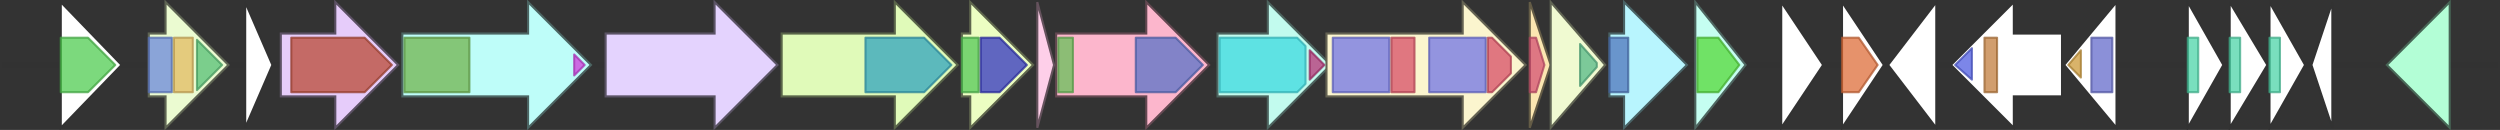 <svg version="1.1" baseProfile="full" xmlns="http://www.w3.org/2000/svg" width="1193" height="62">
	<rect width="100%" height="100%" fill="#333333" stroke="none"/>
	<line x1="1" y1="31" x2="1192" y2="31" style="stroke:rgb(50,50,50); stroke-width:3 "/>
	<g>
		<title>hapH</title>
		<polygon class="hapH" points="504,16 547,16 547,1 577,31 547,61 547,46 504,46" fill="rgb(252,182,204)" fill-opacity="1.0" stroke="rgb(100,72,81)" stroke-width="1" />
		<g>
			<title>PF00550</title>
			<rect class="PF00550" x="505" y="18" stroke-linejoin="round" width="7" height="26" fill="rgb(103,191,88)" stroke="rgb(82,152,70)" stroke-width="1" opacity="0.75" />
		</g>
		<g>
			<title>PF00155</title>
			<polygon class="PF00155" points="542,18 561,18 574,31 561,44 542,44" stroke-linejoin="round" width="34" height="26" fill="rgb(89,113,198)" stroke="rgb(71,90,158)" stroke-width="1" opacity="0.75" />
		</g>
	</g>
	<g>
		<title>hapI</title>
		<polygon class="hapI" points="581,16 605,16 605,1 635,31 605,61 605,46 581,46" fill="rgb(194,251,238)" fill-opacity="1.0" stroke="rgb(77,100,95)" stroke-width="1" />
		<g>
			<title>PF00501</title>
			<polygon class="PF00501" points="582,18 619,18 623,22 623,40 619,44 582,44" stroke-linejoin="round" width="41" height="26" fill="rgb(60,217,223)" stroke="rgb(48,173,178)" stroke-width="1" opacity="0.75" />
		</g>
		<g>
			<title>PF13193</title>
			<polygon class="PF13193" points="625,24 632,31 632,31 625,38" stroke-linejoin="round" width="7" height="26" fill="rgb(182,50,118)" stroke="rgb(145,39,94)" stroke-width="1" opacity="0.75" />
		</g>
	</g>
	<g>
		<title>hapJ</title>
		<polygon class="hapJ" points="633,16 698,16 698,1 728,31 698,61 698,46 633,46" fill="rgb(251,245,206)" fill-opacity="1.0" stroke="rgb(100,98,82)" stroke-width="1" />
		<g>
			<title>PF00109</title>
			<rect class="PF00109" x="636" y="18" stroke-linejoin="round" width="27" height="26" fill="rgb(112,116,228)" stroke="rgb(89,92,182)" stroke-width="1" opacity="0.75" />
		</g>
		<g>
			<title>PF02801</title>
			<rect class="PF02801" x="664" y="18" stroke-linejoin="round" width="11" height="26" fill="rgb(215,78,102)" stroke="rgb(172,62,81)" stroke-width="1" opacity="0.75" />
		</g>
		<g>
			<title>PF00109</title>
			<rect class="PF00109" x="682" y="18" stroke-linejoin="round" width="27" height="26" fill="rgb(112,116,228)" stroke="rgb(89,92,182)" stroke-width="1" opacity="0.75" />
		</g>
		<g>
			<title>PF02801</title>
			<polygon class="PF02801" points="710,18 712,18 721,27 721,35 712,44 710,44" stroke-linejoin="round" width="11" height="26" fill="rgb(215,78,102)" stroke="rgb(172,62,81)" stroke-width="1" opacity="0.75" />
		</g>
	</g>
	<g>
		<title>hapK</title>
		<polygon class="hapK" points="730,16 730,16 730,1 740,31 730,61 730,46 730,46" fill="rgb(251,230,177)" fill-opacity="1.0" stroke="rgb(100,92,70)" stroke-width="1" />
		<g>
			<title>PF11639</title>
			<polygon class="PF11639" points="730,18 733,18 737,31 733,44 730,44" stroke-linejoin="round" width="10" height="26" fill="rgb(212,82,116)" stroke="rgb(169,65,92)" stroke-width="1" opacity="0.75" />
		</g>
	</g>
	<g>
		<title>hapL</title>
		<polygon class="hapL" points="740,16 740,16 740,1 766,31 740,61 740,46 740,46" fill="rgb(240,250,209)" fill-opacity="1.0" stroke="rgb(96,100,83)" stroke-width="1" />
		<g>
			<title>PF01648</title>
			<polygon class="PF01648" points="754,21 762,30 762,32 754,41" stroke-linejoin="round" width="8" height="26" fill="rgb(85,184,135)" stroke="rgb(68,147,108)" stroke-width="1" opacity="0.75" />
		</g>
	</g>
	<g>
		<title>hapM</title>
		<polygon class="hapM" points="768,16 775,16 775,1 805,31 775,61 775,46 768,46" fill="rgb(184,245,254)" fill-opacity="1.0" stroke="rgb(73,98,101)" stroke-width="1" />
		<g>
			<title>PF00881</title>
			<rect class="PF00881" x="768" y="18" stroke-linejoin="round" width="9" height="26" fill="rgb(79,118,187)" stroke="rgb(63,94,149)" stroke-width="1" opacity="0.75" />
		</g>
	</g>
	<g>
		<title>hapN</title>
		<polygon class="hapN" points="809,16 809,16 809,1 833,31 809,61 809,46 809,46" fill="rgb(197,254,241)" fill-opacity="1.0" stroke="rgb(78,101,96)" stroke-width="1" />
		<g>
			<title>PF06966</title>
			<polygon class="PF06966" points="810,18 820,18 830,31 820,44 810,44" stroke-linejoin="round" width="21" height="26" fill="rgb(84,216,56)" stroke="rgb(67,172,44)" stroke-width="1" opacity="0.75" />
		</g>
	</g>
	<g>
		<polygon class="NoName" points="850,16 850,16 850,1 870,31 850,61 850,46 850,46" fill="rgb(255,255,255)" fill-opacity="1.0" stroke="rgb(50,50,50)" stroke-width="1" />
	</g>
	<g>
		<polygon class="NoName" points="879,16 879,16 879,1 899,31 879,61 879,46 879,46" fill="rgb(255,255,255)" fill-opacity="1.0" stroke="rgb(50,50,50)" stroke-width="1" />
		<g>
			<title>PF09998</title>
			<polygon class="PF09998" points="879,18 887,18 896,31 887,44 879,44" stroke-linejoin="round" width="18" height="26" fill="rgb(221,109,58)" stroke="rgb(176,87,46)" stroke-width="1" opacity="0.75" />
		</g>
	</g>
	<g>
		<polygon class="NoName" points="924,16 924,16 924,1 901,31 924,61 924,46 924,46" fill="rgb(255,255,255)" fill-opacity="1.0" stroke="rgb(50,50,50)" stroke-width="1" />
	</g>
	<g>
		<polygon class="NoName" points="29,16 29,16 29,1 58,31 29,61 29,46 29,46" fill="rgb(255,255,255)" fill-opacity="1.0" stroke="rgb(50,50,50)" stroke-width="1" />
		<g>
			<title>PF00701</title>
			<polygon class="PF00701" points="29,18 42,18 55,31 42,44 29,44" stroke-linejoin="round" width="28" height="26" fill="rgb(80,204,82)" stroke="rgb(64,163,65)" stroke-width="1" opacity="0.75" />
		</g>
	</g>
	<g>
		<polygon class="NoName" points="984,16 961,16 961,1 931,31 961,61 961,46 984,46" fill="rgb(255,255,255)" fill-opacity="1.0" stroke="rgb(50,50,50)" stroke-width="1" />
		<g>
			<title>PF02518</title>
			<polygon class="PF02518" points="933,31 941,23 941,38" stroke-linejoin="round" width="10" height="26" fill="rgb(80,94,225)" stroke="rgb(64,75,180)" stroke-width="1" opacity="0.75" />
		</g>
		<g>
			<title>PF00512</title>
			<rect class="PF00512" x="947" y="18" stroke-linejoin="round" width="6" height="26" fill="rgb(193,125,62)" stroke="rgb(154,100,49)" stroke-width="1" opacity="0.75" />
		</g>
	</g>
	<g>
		<polygon class="NoName" points="1010,16 1010,16 1010,1 985,31 1010,61 1010,46 1010,46" fill="rgb(255,255,255)" fill-opacity="1.0" stroke="rgb(50,50,50)" stroke-width="1" />
		<g>
			<title>PF00486</title>
			<polygon class="PF00486" points="987,31 993,24 993,37" stroke-linejoin="round" width="7" height="26" fill="rgb(204,153,57)" stroke="rgb(163,122,45)" stroke-width="1" opacity="0.75" />
		</g>
		<g>
			<title>PF00072</title>
			<polygon class="PF00072" points="998,18 998,18 1008,18 1008,44 998,44 998,43" stroke-linejoin="round" width="10" height="26" fill="rgb(100,107,203)" stroke="rgb(80,85,162)" stroke-width="1" opacity="0.75" />
		</g>
	</g>
	<g>
		<polygon class="NoName" points="1044,16 1044,16 1044,1 1061,31 1044,61 1044,46 1044,46" fill="rgb(255,255,255)" fill-opacity="1.0" stroke="rgb(50,50,50)" stroke-width="1" />
		<g>
			<title>PF07484</title>
			<rect class="PF07484" x="1044" y="18" stroke-linejoin="round" width="5" height="26" fill="rgb(76,212,168)" stroke="rgb(60,169,134)" stroke-width="1" opacity="0.75" />
		</g>
	</g>
	<g>
		<polygon class="NoName" points="1064,16 1064,16 1064,1 1082,31 1064,61 1064,46 1064,46" fill="rgb(255,255,255)" fill-opacity="1.0" stroke="rgb(50,50,50)" stroke-width="1" />
		<g>
			<title>PF07484</title>
			<rect class="PF07484" x="1064" y="18" stroke-linejoin="round" width="5" height="26" fill="rgb(76,212,168)" stroke="rgb(60,169,134)" stroke-width="1" opacity="0.75" />
		</g>
	</g>
	<g>
		<polygon class="NoName" points="1083,16 1083,16 1083,1 1100,31 1083,61 1083,46 1083,46" fill="rgb(255,255,255)" fill-opacity="1.0" stroke="rgb(50,50,50)" stroke-width="1" />
		<g>
			<title>PF07484</title>
			<rect class="PF07484" x="1083" y="18" stroke-linejoin="round" width="5" height="26" fill="rgb(76,212,168)" stroke="rgb(60,169,134)" stroke-width="1" opacity="0.75" />
		</g>
	</g>
	<g>
		<polygon class="NoName" points="1113,16 1113,16 1113,1 1103,31 1113,61 1113,46 1113,46" fill="rgb(255,255,255)" fill-opacity="1.0" stroke="rgb(50,50,50)" stroke-width="1" />
	</g>
	<g>
		<title>orf15</title>
		<polygon class="orf15" points="1169,16 1169,16 1169,1 1139,31 1169,61 1169,46 1169,46" fill="rgb(179,254,214)" fill-opacity="1.0" stroke="rgb(71,101,85)" stroke-width="1" />
	</g>
	<g>
		<title>hapA</title>
		<polygon class="hapA" points="71,16 79,16 79,1 109,31 79,61 79,46 71,46" fill="rgb(235,251,209)" fill-opacity="1.0" stroke="rgb(94,100,83)" stroke-width="1" />
		<g>
			<title>PF02771</title>
			<rect class="PF02771" x="71" y="18" stroke-linejoin="round" width="11" height="26" fill="rgb(105,135,218)" stroke="rgb(84,108,174)" stroke-width="1" opacity="0.75" />
		</g>
		<g>
			<title>PF02770</title>
			<rect class="PF02770" x="83" y="18" stroke-linejoin="round" width="9" height="26" fill="rgb(225,186,97)" stroke="rgb(180,148,77)" stroke-width="1" opacity="0.75" />
		</g>
		<g>
			<title>PF00441</title>
			<polygon class="PF00441" points="94,19 106,31 94,43" stroke-linejoin="round" width="14" height="26" fill="rgb(85,191,117)" stroke="rgb(68,152,93)" stroke-width="1" opacity="0.75" />
		</g>
	</g>
	<g>
		<polygon class="NoName" points="117,16 117,16 117,1 130,31 117,61 117,46 117,46" fill="rgb(255,255,255)" fill-opacity="1.0" stroke="rgb(50,50,50)" stroke-width="1" />
	</g>
	<g>
		<title>hapB</title>
		<polygon class="hapB" points="134,16 160,16 160,1 190,31 160,61 160,46 134,46" fill="rgb(230,204,250)" fill-opacity="1.0" stroke="rgb(92,81,100)" stroke-width="1" />
		<g>
			<title>PF01593</title>
			<polygon class="PF01593" points="139,18 174,18 187,31 174,44 139,44" stroke-linejoin="round" width="49" height="26" fill="rgb(184,74,52)" stroke="rgb(147,59,41)" stroke-width="1" opacity="0.75" />
		</g>
	</g>
	<g>
		<title>hapC</title>
		<polygon class="hapC" points="192,16 252,16 252,1 282,31 252,61 252,46 192,46" fill="rgb(190,253,249)" fill-opacity="1.0" stroke="rgb(76,101,99)" stroke-width="1" />
		<g>
			<title>PF01326</title>
			<rect class="PF01326" x="193" y="18" stroke-linejoin="round" width="31" height="26" fill="rgb(112,180,78)" stroke="rgb(89,144,62)" stroke-width="1" opacity="0.75" />
		</g>
		<g>
			<title>PF00391</title>
			<polygon class="PF00391" points="274,26 279,31 274,36" stroke-linejoin="round" width="7" height="26" fill="rgb(206,59,219)" stroke="rgb(164,47,175)" stroke-width="1" opacity="0.75" />
		</g>
	</g>
	<g>
		<title>hapD</title>
		<polygon class="hapD" points="289,16 341,16 341,1 371,31 341,61 341,46 289,46" fill="rgb(228,211,254)" fill-opacity="1.0" stroke="rgb(91,84,101)" stroke-width="1" />
	</g>
	<g>
		<title>hapE</title>
		<polygon class="hapE" points="373,16 427,16 427,1 457,31 427,61 427,46 373,46" fill="rgb(224,250,185)" fill-opacity="1.0" stroke="rgb(89,100,73)" stroke-width="1" />
		<g>
			<title>PF00202</title>
			<polygon class="PF00202" points="413,18 441,18 454,31 441,44 413,44" stroke-linejoin="round" width="43" height="26" fill="rgb(49,163,189)" stroke="rgb(39,130,151)" stroke-width="1" opacity="0.75" />
		</g>
	</g>
	<g>
		<title>hapF</title>
		<polygon class="hapF" points="459,16 463,16 463,1 493,31 463,61 463,46 459,46" fill="rgb(236,254,194)" fill-opacity="1.0" stroke="rgb(94,101,77)" stroke-width="1" />
		<g>
			<title>PF16864</title>
			<rect class="PF16864" x="459" y="18" stroke-linejoin="round" width="8" height="26" fill="rgb(84,199,85)" stroke="rgb(67,159,68)" stroke-width="1" opacity="0.75" />
		</g>
		<g>
			<title>PF00891</title>
			<polygon class="PF00891" points="468,18 477,18 490,31 490,31 477,44 468,44" stroke-linejoin="round" width="22" height="26" fill="rgb(50,51,190)" stroke="rgb(39,40,152)" stroke-width="1" opacity="0.75" />
		</g>
	</g>
	<g>
		<title>hapG</title>
		<polygon class="hapG" points="495,16 495,16 495,1 503,31 495,61 495,46 495,46" fill="rgb(254,207,233)" fill-opacity="1.0" stroke="rgb(101,82,93)" stroke-width="1" />
	</g>
</svg>
